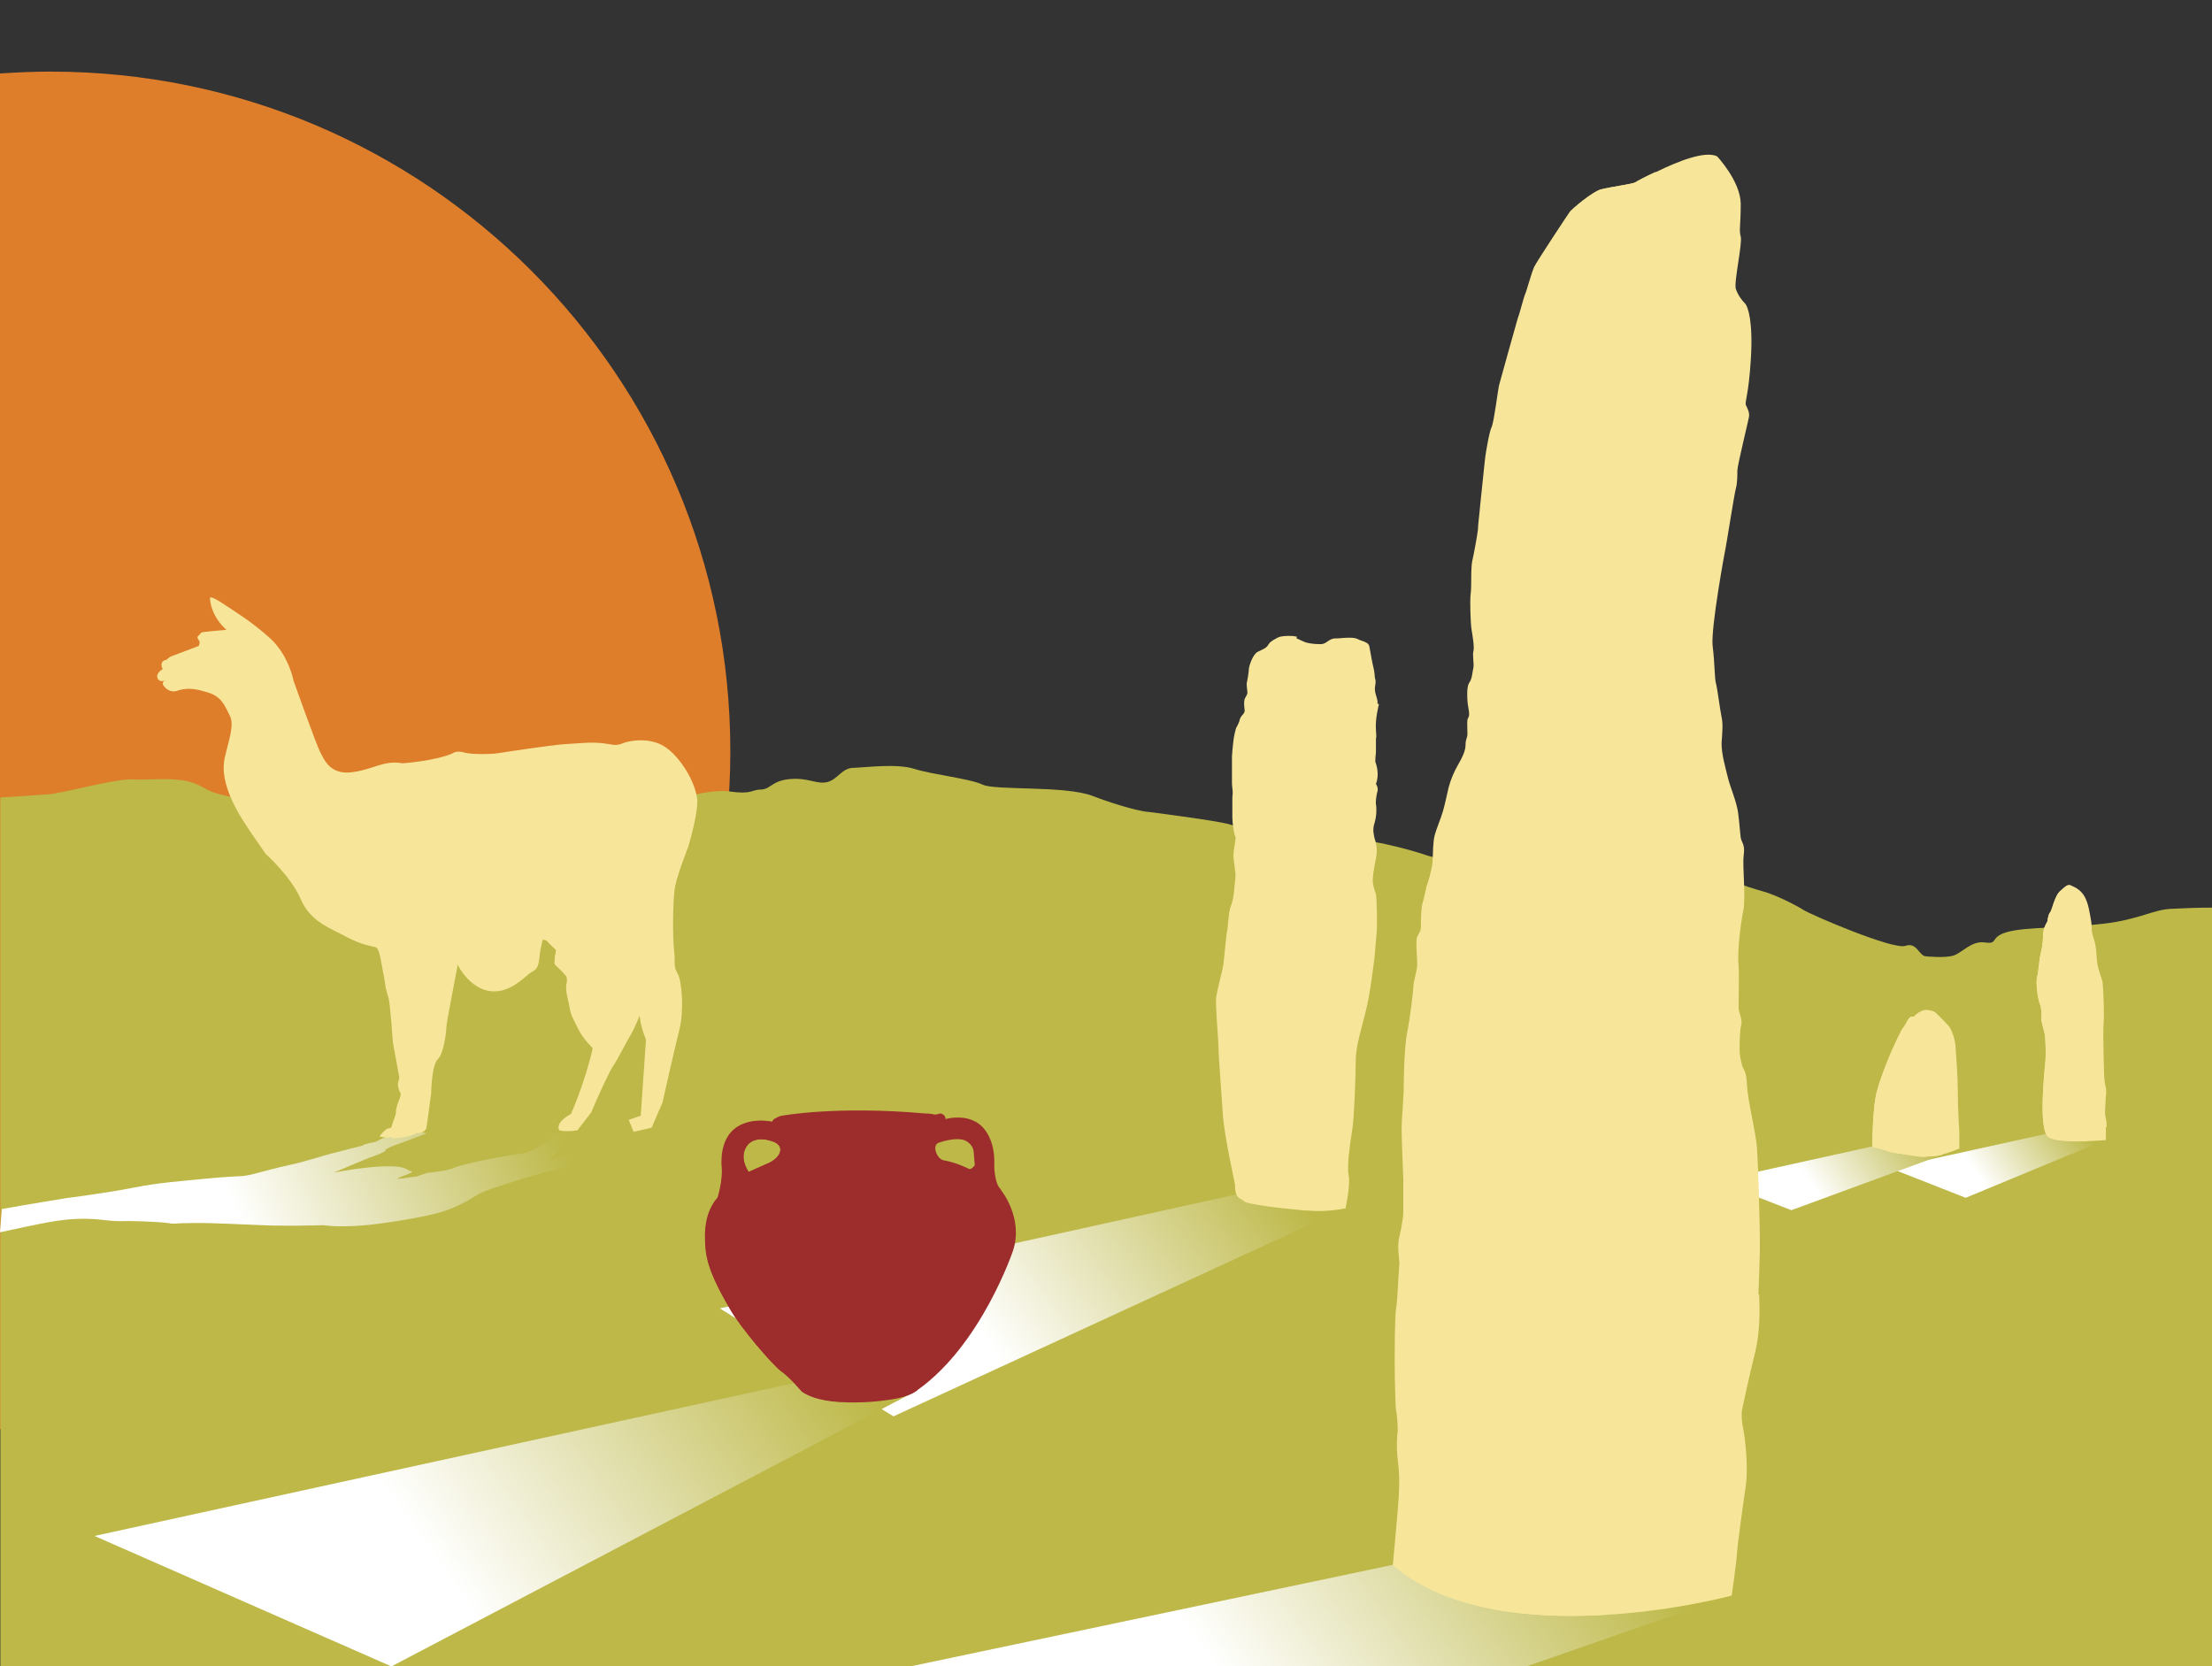 <?xml version="1.0" encoding="UTF-8"?>
<svg xmlns="http://www.w3.org/2000/svg" version="1.1" xmlns:xlink="http://www.w3.org/1999/xlink" viewBox="0 0 590 444.5">
  <rect x="0" y="0" width="590" height="444.5" fill="#333333" stroke="none"/>
  <!-- Generator: Adobe Illustrator 29.3.1, SVG Export Plug-In . SVG Version: 2.1.0 Build 151)  -->
  <defs>
    <style>
      .st0 {
        fill: url(#Degradado_sin_nombre_43);
      }

      .st0, .st1, .st2, .st3, .st4, .st5, .st6, .st7 {
        mix-blend-mode: multiply;
      }

      .st8, .st6 {
        fill: #f7e69a;
      }

      .st1 {
        fill: url(#Degradado_sin_nombre_44);
      }

      .st2 {
        fill: url(#Degradado_sin_nombre_42);
      }

      .st9 {
        isolation: isolate;
      }

      .st10, .st7 {
        fill: #9d2d2c;
      }

      .st3 {
        fill: url(#Degradado_sin_nombre_4);
      }

      .st4 {
        fill: url(#Degradado_sin_nombre_45);
      }

      .st5 {
        fill: url(#Degradado_sin_nombre_41);
      }

      .st11 {
        fill: #de7d2a;
      }

      .st12 {
        fill: #bdb847;
      }
    </style>
    <linearGradient id="Degradado_sin_nombre_4" data-name="Degradado sin nombre 4" x1="330.9" y1="296.2" x2="257" y2="348.7" gradientUnits="userSpaceOnUse">
      <stop offset="0" stop-color="#bdb847"/>
      <stop offset="1" stop-color="#fff"/>
    </linearGradient>
    <linearGradient id="Degradado_sin_nombre_41" data-name="Degradado sin nombre 4" x1="421.4" y1="385.9" x2="329.1" y2="451.5" xlink:href="#Degradado_sin_nombre_4"/>
    <linearGradient id="Degradado_sin_nombre_42" data-name="Degradado sin nombre 4" x1="551.7" y1="294.6" x2="526.7" y2="312.3" xlink:href="#Degradado_sin_nombre_4"/>
    <linearGradient id="Degradado_sin_nombre_43" data-name="Degradado sin nombre 4" x1="511.2" y1="295.7" x2="483" y2="315.7" xlink:href="#Degradado_sin_nombre_4"/>
    <linearGradient id="Degradado_sin_nombre_44" data-name="Degradado sin nombre 4" x1="143.3" y1="287.6" x2="63" y2="323.3" xlink:href="#Degradado_sin_nombre_4"/>
    <linearGradient id="Degradado_sin_nombre_45" data-name="Degradado sin nombre 4" x1="208.5" y1="338" x2="110.4" y2="407.8" xlink:href="#Degradado_sin_nombre_4"/>
  </defs>
  <g class="st9">
    <g id="Capa_2">
      <path class="st11" d="M13.5,19.1c-4.5,0-9.1.2-13.5.5v361.6c4.5.3,9,.5,13.5.5,100.1,0,181.3-81.2,181.3-181.3S113.7,19.1,13.5,19.1Z"/>
      <path class="st12" d="M579.6,242.4c-5.3.1-8.5,2.8-18.6,4-10.2,1.2-20.7.8-25.6,2.2-4.9,1.4-2.2,3.3-5.9,2.8-3.6-.6-6.2,2.8-8.5,3.5-2.3.7-7.2.2-7.2.2-2,0-2.4-3.9-5.6-2.8-3.3,1.1-25.2-8.3-27.2-9.6-2-1.3-7.6-4.1-11-5-3.3-.9-13.9-4.3-20.2-8.4-6.3-4.1-13.9-4-17.5-3.9-3.6,0-4.2,1.4-7.8,2.1-3.6.7-8.5-.1-10.9-.4-2.3-.3-8.5,3.1-11.8,3.2-3.3,0-17.1-.6-21.4-2.2-4.3-1.5-16.9-4.9-23.4-4.4-6.6.5-25.7-2.7-29-3.8-3.3-1-21.4-3.3-21.4-3.3-1.6,0-7.9-1.5-15.2-4.3-7.3-2.8-26-1.4-29.3-3-3.3-1.6-13.5-2.7-18.2-4.2-4.6-1.5-12.8-.4-16.1-.3-3.3,0-4.2,3-7.1,3.8-2.9.7-5-1.2-9.9-.8-4.9.4-5.2,2.7-7.8,2.8-2.6,0-2.3,1.4-8.5.5-6.3-.9-20.6,4.1-22.9,3.5-2.3-.6-12.8.6-22.3,1.5-9.5.9-25.6,2.9-30.8,2.3-5.3-.5-14.1.3-19.1-1.2-5-1.5-23.6,1.5-25.9.6-2.3-.9-7.8-4.7-7.8-4.7-1.5,0-4.9-.6-8-1.5-3.2-.9-4.4-2.8-9.3-3.5-4.9-.6-8.5,0-13.4-.2-4.9-.1-18.4,3.8-22.5,4-2.1.1-7.5.6-12.4.8v231.8h590v-202.4c-4.5,0-8.5.2-10.4.3Z"/>
      <g>
        <polygon class="st3" points="330.2 318.5 192 349 238.3 377.8 359.2 322.1 330.2 318.5"/>
        <polygon class="st5" points="371.5 417.4 242.8 444.5 407.1 444.5 461.8 425.5 371.5 417.4"/>
        <polygon class="st2" points="546.4 302.3 504.2 311.6 524.3 319.5 561.7 304 546.4 302.3"/>
        <polygon class="st0" points="499.8 305.7 457.7 315 477.8 322.8 522.5 306.4 499.8 305.7"/>
        <g>
          <path class="st8" d="M469.2,345.1c0,1.3.6,8.6-1,15.4-1.7,6.8-3.2,13.9-3.5,15.3-.3,1.4-.1,3.7.2,5,.3,1.2,1.6,9.8.7,15.9-.9,6-2.2,15.8-2.3,17.5,0,1.6-1.4,11.4-1.4,11.4,0,0-15.5,4.2-34.5,5.2-18.9,1-41.3-1-55.7-13.3,0,0,1.1-11.8,1.4-15.7.3-4,.5-7.8,0-11.6-.5-3.8-.3-7.4-.1-8.2.1-.8-.2-5.2-.4-5.6-.2-.4-.4-9.4-.4-12.5s0-12.9.4-15.1c.4-2.2.6-9.4.8-10.9.3-1.4-.7-4.9,0-7.8.7-2.9,1.1-5.8,1.1-6.6,0-.9,0-7.3,0-8.8s-.6-12.1-.4-15.5c.2-3.5.5-7.7.5-8,0-.3,0-10.9.9-15.6.9-4.7,1.7-11.6,1.7-12.6s.9-3.9,1-5.4c.1-1.5-.5-6.5,0-7.7.5-1.1,1-1.4,1-2.8s0-4.5.4-6.1c.5-1.6.9-3.9,1.1-4.6.3-.7,1.4-4.3,1.6-6.4.1-2.1.1-5.7.6-7.3.4-1.6,1.6-4.3,2.2-6.4.6-2.1,1-4.3,1.5-6.3.5-1.9,1.4-4.1,2.5-6,1.1-1.9,2-3.7,2-5.3s.5-1.8.5-3-.1-2.9,0-3.7c.2-.8.6-.6.4-2.3-.3-1.6-.4-2.6-.4-2.9s-.3-3.6.5-4.7c.8-1.1.8-2.8,1.1-4,.2-1.1-.3-3.4,0-4.4.3-1-.2-4-.5-5.8-.3-1.9-.4-7.7-.3-8.7.1-1,.2-1.9.2-3.4s0-5,.3-6.2c.3-1.2,1.4-7.1,1.5-8.3,0-1.1.5-5,.6-6.5.2-1.5,1.2-11.9,1.4-13.2.2-1.3,1-6.4,1.7-7.8.6-1.4,1.7-10.1,1.9-10.9.2-.7,4.7-17,5-17.9.4-.9,1.6-5.6,1.9-6.3.4-.7,1.7-5.7,2.5-7.5.9-1.8,9-14,9.5-14.7.5-.7,6-5.4,8.3-6,2.4-.6,8.1-1.4,9-1.8.3-.2,2.6-1.5,5.7-2.9,5.3-2.6,12.8-5.7,16.1-4.1,0,0,6.2,6.6,6.3,12.6,0,6-.5,7,0,8.8.5,1.8-1.9,12.4-1.3,14,.6,1.7,1.6,3,2.4,3.8.9.9,2.2,5,1.6,14.9-.6,9.8-1.7,11.4-1.3,12.3.4.9,1,1.9.8,3.1-.2,1.2-3.1,13-3.1,14.3s0,3.4-.4,4.8c-.4,1.4-2.6,15.4-2.7,15.7-.1.3-4,21.4-3.5,26.2.6,4.8.5,8.7.9,10.1.4,1.5,1.1,7.2,1.5,9,.4,1.8.2,4,0,6.8-.1,2.9,1.1,6.9,1.7,9.4.6,2.5,2.3,6.3,2.7,9.3.4,3,.5,5.2.7,6.6.2,1.4,1.2,1.7.8,4.7-.4,3.1.6,10.8-.1,14.7-.8,3.9-1.6,11.1-1.3,14.5.3,3.3-.1,10.9.1,12.2.3,1.2,1,2.7.6,4.1-.4,1.4-.4,5.4-.4,6.5s.4,3.6.9,4.7c.5,1.1.9,1.2,1.1,5,.2,3.8,2.4,12.8,2.6,16,.3,3.2.9,21.5.8,28.2-.2,6.7-.3,10.1-.4,11.4Z"/>
          <path class="st6" d="M426.9,231.2c5.2,35.6,19.8,6.4,7.2,39.1-12.6,32.7-12.6,24.9-12.6,32.7s-2.1,10,0,14.2c2.1,4.3,2.8,5.7,5,10.7,2.1,5,5.3,1.4,5.1,9.3-.2,7.8.2,5,0,13.5-.2,8.5-4.8,12.1,0,23.5,4.8,11.4,3,27.8,0,40.6-3,12.6-2.3,10.4-4.4,16-18.9,1-41.3-1-55.7-13.3,0,0,1.1-11.8,1.4-15.7.3-4,.5-7.8,0-11.6-.5-3.8-.3-7.4-.1-8.2.1-.8-.2-5.2-.4-5.6-.2-.4-.4-9.4-.4-12.5s0-12.9.4-15.1c.4-2.2.6-9.4.8-10.9.3-1.4-.7-4.9,0-7.8.7-2.9,1.1-5.8,1.1-6.6,0-.9,0-7.3,0-8.8s-.6-12.1-.4-15.5c.2-3.5.5-7.7.5-8,0-.3,0-10.9.9-15.6.9-4.7,1.7-11.6,1.7-12.6s.9-3.9,1-5.4c.1-1.5-.5-6.5,0-7.7.5-1.1,1-1.4,1-2.8s0-4.5.4-6.1c.5-1.6.9-3.9,1.1-4.6.3-.7,1.4-4.3,1.6-6.4.1-2.1.1-5.7.6-7.3.4-1.6,1.6-4.3,2.2-6.4.6-2.1,1-4.3,1.5-6.3.5-1.9,1.4-4.1,2.5-6,1.1-1.9,2-3.7,2-5.3s.5-1.8.5-3-.1-2.9,0-3.7c.2-.8.6-.6.4-2.3-.3-1.6-.4-2.6-.4-2.9s-.3-3.6.5-4.7c.8-1.1.8-2.8,1.1-4,.2-1.1-.3-3.4,0-4.4.3-1-.2-4-.5-5.8-.3-1.9-.4-7.7-.3-8.7.1-1,.2-1.9.2-3.4s0-5,.3-6.2c.3-1.2,1.4-7.1,1.5-8.3,0-1.1.5-5,.6-6.5.2-1.5,1.2-11.9,1.4-13.2.2-1.3,1-6.4,1.7-7.8.6-1.4,1.7-10.1,1.9-10.9.2-.7,4.7-17,5-17.9.4-.9,1.6-5.6,1.9-6.3.4-.7,1.7-5.7,2.5-7.5.9-1.8,9-14,9.5-14.7.5-.7,6-5.4,8.3-6,2.4-.6,8.1-1.4,9-1.8.3-.2,2.6-1.5,5.7-2.9,0,0-6.8,8.7-8.2,16.7-1.4,8.1,2.1-3.6,0,13.3-2.1,16.9,5,2.8-.4,21.9-5.3,19.1-8.9,22.4-3.9,31.8,5,9.4,5.7,8.7,8.5,24.4,2.8,15.7,6.5,23.5,4,33.5-2.5,10,1,5.7-4,18.5-5,12.8-16.2-10-10.9,25.6Z"/>
        </g>
        <g>
          <path class="st8" d="M367.8,187.8c-.2.9-1,4-.8,6.9.2,2.9,0,1.6,0,2.5,0,.9,0,2.9,0,3.4,0,.5-.3,2.3-.1,2.8s1.1,3.2.1,5.7c0,0,.7,1,.4,2-.3,1-.5,2.7-.4,3.5.2.8.2,3.1-.4,5-.6,1.9-.1,3.2,0,3.9.2.7,1,2.6.4,5.5-.6,2.9-1,5.3-.8,6.6.2,1.3.5,1.9.8,2.9.2,1,.4,7.4.2,10.1-.2,2.7-.6,6.9-.6,6.9,0,0-1.1,9.6-2.3,14.2-1.1,4.6-2.7,9.2-2.7,13.4s-.4,15-.9,18.1c-.5,3.1-1.5,9.8-1,12.2.6,2.4-.8,8.9-.8,8.9,0,0-4.7,1.1-10.2.6-.5,0-.9,0-1.5-.1-5.7-.5-14.8-1.6-15.4-2.4-.7-.9-2.4-.2-2.4-4.5,0,0-2.9-13.4-3.2-18.2-.3-4.8-1.2-16.1-1.2-18.3,0-2.2-.9-11.5-.6-13.5.3-2,1.5-6.4,1.8-8,.3-1.5.8-8.3,1.1-9.5.3-1.3.3-5.1,1.1-7,.8-1.9.9-5.8,1.1-7.2.2-1.4-.5-4.3-.5-6s.8-4.8.5-5.1c-.3-.3-.8-3.5-.8-5s0-4.7,0-5.1,0-.4.1-1.4c0-1-.2-1.9-.2-2.7s0-3.8,0-4.2c0-.4,0-2.7,0-3,0-.3.3-3.7.4-4.2,0-.5.6-3.3.8-3.5.2-.2.7-1.4.8-1.7,0-.3.3-1.1.7-1.4.4-.3.6-.9.7-1.2,0-.3-.4-2.7.1-3.5.5-.8.7-1.2.6-1.7,0-.5-.3-1.8-.1-2.6.2-.8.5-2.8.5-3.4,0-.6.9-3.6,2-4.2,1.2-.6,2.2-1,2.5-1.4.4-.4.6-.6.7-.9,0-.3,2-1.6,3-1.8,1-.2,3-.3,4.1,0,0,0,.1,0,.2,0,1.1.4,1.9.9,2.8,1.2,1,.3,3.9.6,4.6.3.8-.2,1.7-1.3,2.9-1.4,1.3,0,2.9-.2,3.7-.2s1.9,0,2.6.4c.7.4,1.3.4,2.2.9.9.5.8.9,1,1.9.2,1,.6,3.4.9,4.6.3,1.2.4,2.3.4,2.7,0,.5.3.6.2,1.6-.1,1-.3,1.3-.1,2.4.2,1.1.8,2.2.6,3.1Z"/>
          <path class="st6" d="M351.4,224.2c-5.7,6.6-10.8,14.4-10.5,15.3.4.9,6.6,10.3,6.6,10.3,0,0-1.4,4.5,0,6.8,1.4,2.3,2.1,4.3,2.8,5.9.7,1.6,1.1.7.9,3.7-.2,3-.4,4.5-.5,5.7-.2,1.3-2.8,24-3.2,28.6-.4,4.6.9,8,.9,10.1s-.9,11.8-.9,11.8c-5.7-.5-14.8-1.6-15.4-2.4-.7-.9-2.4-.2-2.4-4.5,0,0-2.9-13.4-3.2-18.2-.3-4.8-1.2-16.1-1.2-18.3,0-2.2-.9-11.5-.6-13.5.3-2,1.5-6.4,1.8-8,.3-1.5.8-8.3,1.1-9.5.3-1.3.3-5.1,1.1-7,.8-1.9.9-5.8,1.1-7.2.2-1.4-.5-4.3-.5-6s.8-4.8.5-5.1c-.3-.3-.8-3.5-.8-5s0-4.7,0-5.1,0-.4.1-1.4c0-1-.2-1.9-.2-2.7s0-3.8,0-4.2c0-.4,0-2.7,0-3,0-.3.3-3.7.4-4.2,0-.5.6-3.3.8-3.5.2-.2.7-1.4.8-1.7,0-.3.3-1.1.7-1.4.4-.3.6-.9.7-1.2,0-.3-.4-2.7.1-3.5.5-.8.7-1.2.6-1.7,0-.5-.3-1.8-.1-2.6.2-.8.5-2.8.5-3.4,0-.6.9-3.6,2-4.2,1.2-.6,2.2-1,2.5-1.4.4-.4.6-.6.7-.9,0-.3,2-1.6,3-1.8,1-.2,3-.3,4.1,0,0,0,.1,0,.2,0-.4,1.9-.7,4.2-.5,6.5.5,5.7,1.2,8.5,2.1,10.9q.9,2.3.9,5.5c0,3.2.7-1.1,0,4.3-.7,5.3-2.6,3.2-1.4,7.1,1.2,3.9,1.9,4.3,2.6,5.3.7,1.1.5-2,1.6,3.9,1.1,5.9,5.9,3.9.2,10.5Z"/>
        </g>
        <g>
          <path class="st8" d="M522.5,306.4s-2.6,1.1-4.6,1.6h0c-.6.2-1.1.3-1.5.3-2,.1-3.3.5-5.9,0-2.6-.5-5.8-.7-7.2-1.3-1.4-.5-3.9-1.1-3.9-1.1,0,0,0-10.8,1.3-15.1,1.2-4.3,3.7-10.2,4.2-11.2.5-1,2-4.6,2.9-5.7s1.2-3.1,2.7-2.7c0,0,.7-.8,1.6-1.3.6-.4,1.3-.6,2-.5,1.8.3,1.8.3,2.9,1.4,1.1,1.1,2.3,2.3,2.8,2.9.5.6,1.6,2.8,1.8,5.5.2,2.6.6,8.3.6,11.9s.3,9.6.4,10.6c0,1,0,4.8,0,4.8Z"/>
          <path class="st6" d="M517.9,308h0c-.6.2-1.1.3-1.5.3-2,.1-3.3.5-5.9,0-2.6-.5-5.8-.7-7.2-1.3-1.4-.5-3.9-1.1-3.9-1.1,0,0,0-10.8,1.3-15.1,1.2-4.3,3.7-10.2,4.2-11.2.5-1,2-4.6,2.9-5.7s1.2-3.1,2.7-2.7c0,0,.7-.8,1.6-1.3-.1.7-.2,1.4,0,2.2.3,2-.3,2.5.6,3.8.9,1.3,1.5,1.7,1.7,3,.3,1.3.9,1.5.3,3-.5,1.4-1.7.6-1.3,3,.4,2.3.7,1.2.6,3.2-.1,2-.3,3-.3,3.2,0,.3-.6,3.4-.6,4.1s-.3,2.7.7,4.1c1,1.4,1.6,1.3,1.6,3s.3,2.6.3,2.6c0,0,.4.5.9,1.1.3.4,1,1.5,1.3,2.1Z"/>
        </g>
        <g>
          <path class="st8" d="M561.7,300.6c0,1.4,0,3.5,0,3.5,0,0-2.3.2-5.2.3-3.7.1-8.3,0-10-1-3.1-1.7-1-19.1-.9-20.8.1-1.7,0-5.7-.2-6.7-.2-1-.9-3.6-.9-3.6,0,0,.2-3.1-.4-4.5-.6-1.4-1.1-5.6-.8-6.9.3-1.3.4-2.4.6-3.9.1-1.5.3-2,.7-4,.4-2,.3-4,.5-4.9.2-.9.7-1.8.9-2.1.2-.3.2-1.9.8-2.6.6-.7,1.2-4.5,2.8-5.8,1.5-1.3,1.8-1.7,2.8-1.4,0,0,0,0,0,0,1,.4,2.7,1.2,3.7,3.1,1,2,1.2,3.9,1.6,6,.4,2-.1,2.4.7,4.9.8,2.5.7,3.7.9,5.8.1,2.1,1.2,4.6,1.5,5.9.2,1.4.5,8.3.3,10.8-.2,2.5,0,7.4,0,9.5.1,2.2,0,5.7.5,7.5.4,1.8,0,2.6,0,4.1,0,1.5-.3,2.8,0,4.1.2,1.2.3,1.3.3,2.7Z"/>
          <path class="st6" d="M556.5,302.9v1.5c-3.7.1-8.3,0-10-1-3.1-1.7-1-19.1-.9-20.8.1-1.7,0-5.7-.2-6.7-.2-1-.9-3.6-.9-3.6,0,0,.2-3.1-.4-4.5-.6-1.4-1.1-5.6-.8-6.9.3-1.3.4-2.4.6-3.9.1-1.5.3-2,.7-4,.4-2,.3-4,.5-4.9.2-.9.7-1.8.9-2.1.2-.3.2-1.9.8-2.6.6-.7,1.2-4.5,2.8-5.8,1.5-1.3,1.8-1.7,2.8-1.4-.2,1.8-.4,4.6-.7,5.9-.5,2-.7,0-.7,3.3s-.3,2.8,0,4.6c.3,1.8,0,.9.7,2.9.7,2.1,1.2,2.5,1.3,4.3,0,1.8-.4,2.3,0,3.8.4,1.5.4,1.9.4,3.6v3.6c0,1.9.5.3,0,2.8-.5,2.5-1.5,7.4.6,9.7,2.1,2.4,2.2,2,2.3,3.7,0,1.7.6,1.5,0,3.3-.6,1.8-1.4-.6-.7,3.5.7,4,1.1,4,1,5.4,0,1.4,0,1.4,0,3,0,1.7,0,3.3,0,3.3Z"/>
        </g>
      </g>
      <g>
        <path class="st1" d="M0,328.7c4.9-1.1,9.9-2.1,10.9-2.3,2.1-.4,6.9-1.4,12.1-1.3s5.7.8,11.4.6c0,0,7.7.1,10.9.6,0,0,.5.2,2.8,0,2.3-.1,7.6-.1,9.1,0,1.5,0,11.7.5,15.2.6,3.6,0,6,.1,9.2,0,3.2,0,4.3-.2,5.6,0,1.3.2,5.7.4,11.4-.2,5.7-.6,15.3-2.2,19.4-3.5,0,0,2.8-.8,6.7-2.9,0,0,2.6-1.7,4.5-2.5,1.9-.8,9.7-3.3,12.6-4.1,2.9-.8,2.7-1,5.3-1.4,2.6-.5,9.2-2.4,11.8-3.6,2.6-1.2,10.2-4.6,10.2-4.6l2.2-1.6-3.8-.3-3.6.8,2.2.3-13.8,4.8s-3.7.7-6.4,1.5c0,0,1.3-.9,1.7-1.3s1.6-1.6,1.6-1.9c0-.3,2.5-2.1,3.6-2.9v-1.1s-2.4-.1-4.7,0c0,0-2.8.4-.3,1,0,0-2.4,1.9-7.5,4.1,0,0-4.1.6-7.4,1.2-3.2.6-4.7.9-6.3,1.3-1.6.4-4,.9-5,1.3s-1.2.5-2.4.8-5.4.8-5.4.8c0,0-1.5.5-1.8.6s-.7.3-.8.3-3.1.4-3.6.5-1.7.1-1.7.1c0,0,.7-.4,2.6-1.1,1.9-.7,1.6-.8.8-1s-.9-1.3-6.4-1.2c-5.5.1-13,1.5-13.9,1.7,0,0,8.7-3.7,9.3-3.9s4.9-1.7,4.5-2.1,5-2.2,5-2.2c0,0,5.7-2.2,5.8-2.2s.3-.3-1.6-.3c0,0-.5-.3-4.6-.3,0,0-.8,0-1.1.1,0,0-.5-.2-3.2,0,0,0,0,.5.6.5s.8,0,.5.2-1.1.7-1.5.8-1.3.5-1.6.7-.7.5-1.5.6c-.8.1-2.1.5-2.4.6s-.6.3-.6.3l-8.6,2.2s-8.1,2.4-9.7,2.7c-1.6.4-3.1.7-3.5.8s-5.2,1.3-6.2,1.6-2.9.7-3.9.8-3.8.1-9.8.7-12.3,1-19.3,2.4-18,2.8-18,2.8c0,0-12.2,2-17.1,2.9"/>
        <path class="st8" d="M43.5,178.7s-1.4-2.3.9-2.7c0,0,.7-.7,1.2-.9s7.4-2.8,7.4-2.8c0,0,.6-1.1-.1-1.7,0,0-.5-.6,0-1,.5-.4.5-.7.9-.9s6.6-.7,6.6-.7c0,0-4.1-3.3-4.4-8.5,0,0,0-.8,3.3,1.4,3.3,2.2,8,5,12.9,9.5,4.9,4.6,6.1,11.2,6.1,11.2,0,0,6.2,17.4,7.1,19,.9,1.6,2.4,6.1,8.3,5.4,5.9-.7,8.5-3.3,13.7-2.4,0,0,8.5-.6,13.2-2.6,0,0,1.1-.9,3.1-.3,2,.6,7.4.5,9.2.2s13.7-2.1,17.6-2.4c3.9-.2,6.7-.6,9.8-.3,3.1.3,3.8.9,5.7.1s7.2-1.7,11.2.8c4,2.5,8.5,9.5,8.8,14.6,0,0,.1,3.6-2.4,12.1,0,0-2.8,7.1-3.5,10.5s-.7,13.9-.3,17.3c.4,3.4-.3,4,.9,6,1.2,2,1.8,10,.5,15.1-1.3,5.1-4.5,19.4-4.5,19.4l-2.9,6.7-4.8,1.1-1.3-3.2,3.2-1.1,1.4-20.3s-1.4-3.2-1.7-6.4c0,0-1.4,3.6-2.6,5.5-1.1,1.9-3.5,6.6-4.5,8s-4.4,8.9-5.8,12.3l-3.7,4.8s-2.9.5-4.8,0c0,0-1.5-1.8,3.1-4.4,0,0,3.6-7.9,5.8-17.5,0,0-2.5-2.4-3.8-5-1.3-2.6-2-3.7-2.3-5.5-.3-1.8-1-4-1-5.5,0-1.5.5-2.3,0-3.2-.6-.9-3.1-3.2-3.1-3.2,0,0,0-2.1.2-2.6.2-.5.2-1.2.1-1.3s-1.9-1.7-2.1-2.1-1.3-.6-1.3-.6c0,0-.6,1.7-.9,4.7s-.9,3.3-2.3,4.1c-1.4.8-5.2,5.5-10.6,5-5.3-.5-8.6-6.2-8.9-7.1,0,0-3,15.5-3,16.3s-.6,7.3-2.3,8.9c-1.7,1.6-1.8,9.1-1.8,9.1,0,0-1.2,9.2-1.3,9.4s-.8,1.5-2.6,1.2c0,0-1.3,1.1-5.9,1.4,0,0-1,.2-.7-.5,0,0-1.1.7-3.3,0,0,0,1.6-2,2.3-2.1.7-.1.9-.1,1-.7s1.2-3.1,1.1-3.5.3-2.1.7-3,.8-2,.4-2.5-.7-2-.5-2.6.3-1.3.3-1.3l-1.7-9.3s-.7-9.9-1.1-11.6c-.4-1.6-.9-3-.9-3.5s-1-5.7-1.2-6.8c-.2-1.1-.6-3.1-1.3-3.5-.8-.3-3.6-.5-7.9-2.8-4.4-2.4-9.6-4-12.2-10.1-2.6-6-9.3-12-9.3-12,0,0-6.1-8.5-8.1-12.4-2-3.9-3.8-8.6-2.9-13.1,1-4.5,2.7-8.9,1.4-11.4-1.3-2.5-2.1-5-5.6-6.1-3.5-1.1-5.3-1.4-8-.7,0,0-2.4,1.3-4.2-1.4,0,0-.4-.9.6-1.2,0,0-1.7.7-2.1-.7,0,0-.6-1,1.3-2.3Z"/>
      </g>
      <g>
        <g>
          <polygon class="st4" points="211.9 368.9 25.2 409.7 104.4 444.5 244.8 370.8 211.9 368.9"/>
          <g>
            <path class="st10" d="M267,317.3c-1.8-1.5-1.8-6.3-1.8-6.3.4-9.4-5-11.8-5-11.8-3.6-2-8-.7-8-.7,0-1.4-1.5-1.5-1.5-1.5-.6.3-1.5.3-1.5.3-.8-.3-2.5-.3-2.5-.3-23.7-2.1-38.1.6-38.1.6-.7.1-1.3.4-1.7.7h0c-.6.5-.9,1-.9,1,0,0-4.9-1.2-9,1.2-4.1,2.4-4.7,7.5-4.4,11.1.3,3.5-1.1,7.9-1.1,7.9-3.3,3.8-3.7,8.8-3.2,13.9.5,5.1,3.4,10.5,6.4,15.7,3,5.3,11.5,15.1,13.7,16.7,2.2,1.5,5.5,5.4,5.5,5.4,2.5,1.8,6.5,2.6,10.5,2.8,5.1.3,10.3-.2,13.3-.7,5.4-.8,7-2.5,7-2.5,17.1-12.1,25.5-37.2,25.5-37.2,2.9-8.8-3.3-16.3-3.3-16.3ZM199.4,305.4s1.9-2.7,6.8-.9c0,0,2.3.7,1.9,2.6-.4,1.9-2.8,3-2.8,3l-5.6,2.5s-2.9-3.9-.3-7.2ZM258.5,311.8c-.7-.3-3.4-1.7-6.8-2.3,0,0-1.7-.3-2.2-2.8,0,0-.3-1.5.9-1.9,1.2-.4,4.8-1.5,7-.6,0,0,2.1.9,2.3,3l.3,3.6s-.9,1.3-1.6,1Z"/>
            <path class="st7" d="M202.2,321.9c2.1-8.4,14-8.8,14-8.8,0,0,0-2.2.6-6.2.6-4.1-2.5-6.1-2.5-6.1-8.5-.5-7.5-2.6-7.5-2.6h0c-.6.5-.9,1-.9,1,0,0-4.9-1.2-9,1.2-4.1,2.4-4.7,7.5-4.4,11.1.3,3.5-1.1,7.9-1.1,7.9-3.3,3.8-3.7,8.8-3.2,13.9.5,5.1,3.4,10.5,6.4,15.7,3,5.3,11.5,15.1,13.7,16.7,2.2,1.5,5.5,5.4,5.5,5.4,2.5,1.8,6.5,2.6,10.5,2.8-20.2-38.4-24.4-43.6-22.2-52ZM199.4,305.4s1.9-2.7,6.8-.9c0,0,2.3.7,1.9,2.6-.4,1.9-2.8,3-2.8,3l-5.6,2.5s-2.9-3.9-.3-7.2Z"/>
          </g>
        </g>
        <ellipse class="st7" cx="228.6" cy="298.9" rx="18.5" ry="1.2"/>
      </g>
    </g>
  </g>
</svg>